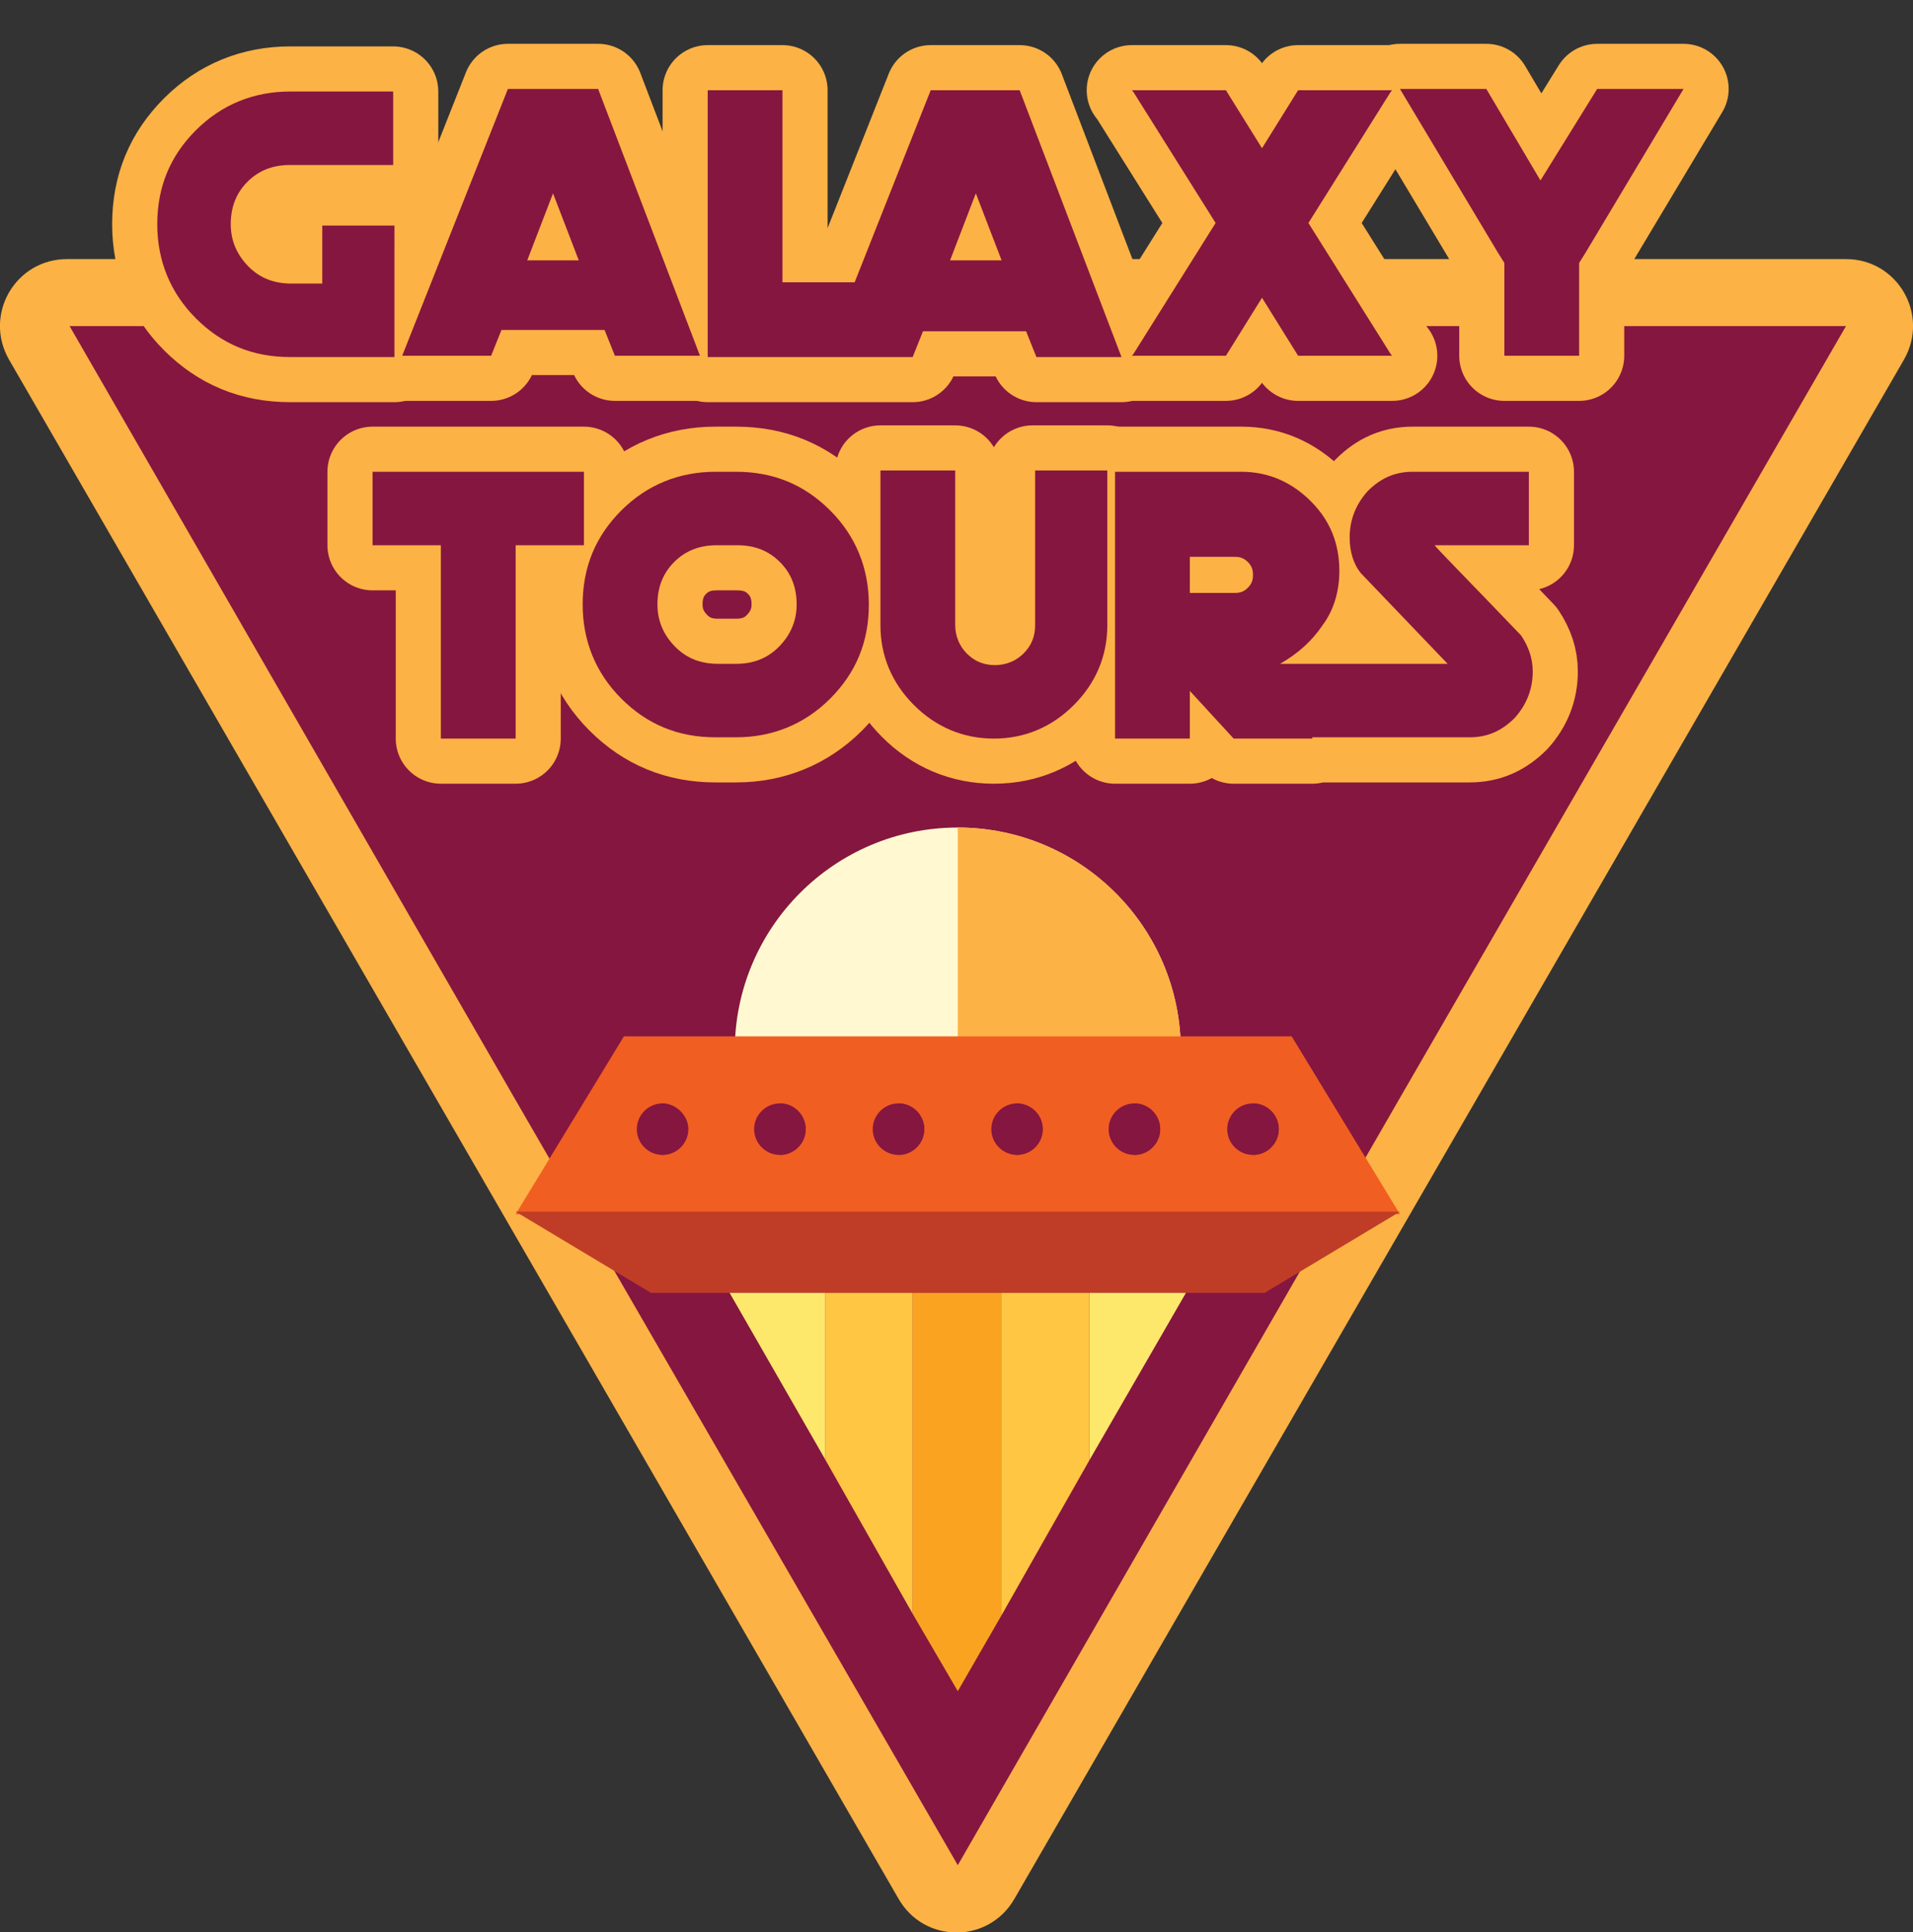 <?xml version="1.0" encoding="utf-8"?>
<!-- Generator: Adobe Illustrator 25.4.1, SVG Export Plug-In . SVG Version: 6.00 Build 0)  -->
<svg version="1.1" id="Layer_1" xmlns="http://www.w3.org/2000/svg" xmlns:xlink="http://www.w3.org/1999/xlink" x="0px" y="0px"
	 viewBox="0 0 148.4 149.9" style="enable-background:new 0 0 148.4 149.9;" xml:space="preserve">
<rect x="0" y="0" width="148.4" height="149.9" fill="#333333" stroke="none"/>
<style type="text/css">
	.st0{fill:#FCB245;}
	.st1{fill:#851640;}
	.st2{fill:#FFF8D0;}
	.st3{fill:#F15E22;}
	.st4{fill:#BF3D26;}
	.st5{fill:#FEE86C;}
	.st6{fill:#FFC643;}
	.st7{fill:#FAA321;}
	.st8{fill:#851640;stroke:#FCB245;stroke-width:7;stroke-linecap:round;stroke-linejoin:round;stroke-miterlimit:10;}
</style>
<path class="st0" d="M74.3,20.1h68.9c4,0,6.5,4.3,4.5,7.8l-34.5,59.7l-34.5,59.7c-2,3.5-7,3.5-9,0L35.2,87.6L0.7,27.9
	c-2-3.5,0.5-7.8,4.5-7.8H74.3z"/>
<polygon class="st1" points="39.8,85 5.4,25.3 74.3,25.3 143.2,25.3 108.7,85 74.3,144.7 "/>
<g>
	<g>
		<path class="st2" d="M57,81.5c0-9.5,7.7-17.3,17.3-17.3c9.5,0,17.3,7.7,17.3,17.3"/>
		<path class="st0" d="M74.3,81.5h17.3c0-9.5-7.7-17.3-17.3-17.3"/>
		<polygon class="st3" points="108.6,94.2 40,94.2 48.4,80.4 100.2,80.4 		"/>
		<polygon class="st4" points="98.1,100.3 50.5,100.3 40,94 108.6,94 		"/>
		<g>
			<g>
				<path class="st1" d="M53.4,87.6c0,1.1-0.9,2-2,2s-2-0.9-2-2s0.9-2,2-2C52.4,85.6,53.4,86.5,53.4,87.6z"/>
				<path class="st1" d="M51.3,85.6c1.1,0,2,0.9,2,2s-0.9,2-2,2V85.6z"/>
			</g>
			<g>
				<path class="st1" d="M62.5,87.6c0,1.1-0.9,2-2,2s-2-0.9-2-2s0.9-2,2-2C61.6,85.6,62.5,86.5,62.5,87.6z"/>
				<path class="st1" d="M60.5,85.6c1.1,0,2,0.9,2,2s-0.9,2-2,2V85.6z"/>
			</g>
			<g>
				<path class="st1" d="M71.7,87.6c0,1.1-0.9,2-2,2s-2-0.9-2-2s0.9-2,2-2S71.7,86.5,71.7,87.6z"/>
				<path class="st1" d="M69.7,85.6c1.1,0,2,0.9,2,2s-0.9,2-2,2V85.6z"/>
			</g>
			<g>
				<path class="st1" d="M80.9,87.6c0,1.1-0.9,2-2,2s-2-0.9-2-2s0.9-2,2-2C80,85.6,80.9,86.5,80.9,87.6z"/>
				<path class="st1" d="M78.8,85.6c1.1,0,2,0.9,2,2s-0.9,2-2,2V85.6z"/>
			</g>
			<g>
				<path class="st1" d="M90,87.6c0,1.1-0.9,2-2,2s-2-0.9-2-2s0.9-2,2-2S90,86.5,90,87.6z"/>
				<path class="st1" d="M88,85.6c1.1,0,2,0.9,2,2s-0.9,2-2,2V85.6z"/>
			</g>
			<g>
				<path class="st1" d="M99.2,87.6c0,1.1-0.9,2-2,2s-2-0.9-2-2s0.9-2,2-2S99.2,86.5,99.2,87.6z"/>
				<path class="st1" d="M97.2,85.6c1.1,0,2,0.9,2,2s-0.9,2-2,2V85.6z"/>
			</g>
		</g>
	</g>
	<g>
		<polygon class="st5" points="84.5,113.3 92,100.3 84.5,100.3 		"/>
		<polygon class="st6" points="77.7,125.3 84.5,113.3 84.5,100.3 77.7,100.3 		"/>
		<polygon class="st5" points="64,100.3 56.6,100.3 64,113.2 		"/>
		<polygon class="st6" points="64,113.2 70.8,125.2 70.8,100.3 64,100.3 		"/>
		<polygon class="st7" points="70.8,125.2 74.3,131.2 77.7,125.3 77.7,100.3 70.8,100.3 		"/>
	</g>
</g>
<g>
	<g>
		<path class="st8" d="M24.8,17.5h5.8v10.2h-8.1c-2.9,0-5.3-1-7.3-3s-3-4.5-3-7.3c0-2.9,1-5.3,3-7.3s4.5-3,7.3-3h8v5.7h-8
			c-1.3,0-2.4,0.4-3.3,1.3c-0.9,0.9-1.3,2-1.3,3.3s0.5,2.4,1.4,3.3c0.9,0.9,2,1.3,3.3,1.3H25v-4.5H24.8z"/>
		<path class="st8" d="M46.4,6.9l7.9,20.7h-6.6l-0.8-2h-8l-0.8,2h-6.9l8.2-20.7H46.4z M44.9,20.2l-2-5.2l-2,5.2H44.9z"/>
		<path class="st8" d="M66.3,21.9L72.2,7h6.9L87,27.7h-6.6l-0.8-2h-8l-0.8,2H54.9V7h5.8v14.9H66.3z M77.7,20.2l-2-5.2l-2,5.2H77.7z"
			/>
		<path class="st8" d="M107.9,7.1l-6.4,10.2l6.4,10.2l0.1,0.1h-7.3l-2.8-4.5l-2.8,4.5h-7.3l0.1-0.1l6.4-10.2L87.9,7.1L87.8,7h7.3
			l2.8,4.5l2.8-4.5h7.3L107.9,7.1z"/>
		<path class="st8" d="M123.9,6.9h6.7L123,19.6l-0.5,0.8v7.2h-5.8v-7.2l-0.5-0.8l-7.6-12.7h6.7l4.2,7.1L123.9,6.9z"/>
	</g>
	<g>
		<path class="st1" d="M24.8,17.5h5.8v10.2h-8.1c-2.9,0-5.3-1-7.3-3s-3-4.5-3-7.3c0-2.9,1-5.3,3-7.3s4.5-3,7.3-3h8v5.7h-8
			c-1.3,0-2.4,0.4-3.3,1.3c-0.9,0.9-1.3,2-1.3,3.3s0.5,2.4,1.4,3.3c0.9,0.9,2,1.3,3.3,1.3H25v-4.5H24.8z"/>
		<path class="st1" d="M46.4,6.9l7.9,20.7h-6.6l-0.8-2h-8l-0.8,2h-6.9l8.2-20.7H46.4z M44.9,20.2l-2-5.2l-2,5.2H44.9z"/>
		<path class="st1" d="M66.3,21.9L72.2,7h6.9L87,27.7h-6.6l-0.8-2h-8l-0.8,2H54.9V7h5.8v14.9H66.3z M77.7,20.2l-2-5.2l-2,5.2H77.7z"
			/>
		<path class="st1" d="M107.9,7.1l-6.4,10.2l6.4,10.2l0.1,0.1h-7.3l-2.8-4.5l-2.8,4.5h-7.3l0.1-0.1l6.4-10.2L87.9,7.1L87.8,7h7.3
			l2.8,4.5l2.8-4.5h7.3L107.9,7.1z"/>
		<path class="st1" d="M123.9,6.9h6.7L123,19.6l-0.5,0.8v7.2h-5.8v-7.2l-0.5-0.8l-7.6-12.7h6.7l4.2,7.1L123.9,6.9z"/>
	</g>
</g>
<g>
	<g>
		<path class="st8" d="M45.3,36.6v5.7H40v15h-5.8v-15h-5.3v-5.7H45.3z"/>
		<path class="st8" d="M57.1,36.6c2.9,0,5.3,1,7.3,3s3,4.5,3,7.3c0,2.9-1,5.3-3,7.3s-4.5,3-7.3,3h-1.6c-2.9,0-5.3-1-7.3-3
			s-3-4.5-3-7.3c0-2.9,1-5.3,3-7.3s4.5-3,7.3-3H57.1z M57.1,51.5c1.3,0,2.4-0.4,3.3-1.3c0.9-0.9,1.4-2,1.4-3.3s-0.4-2.4-1.3-3.3
			c-0.9-0.9-2-1.3-3.3-1.3h-1.6c-1.3,0-2.4,0.4-3.3,1.3c-0.9,0.9-1.3,2-1.3,3.3s0.5,2.4,1.4,3.3c0.9,0.9,2,1.3,3.3,1.3H57.1z"/>
		<path class="st8" d="M80.1,36.5h5.8v12c0,2.4-0.9,4.5-2.6,6.2s-3.8,2.6-6.2,2.6s-4.5-0.9-6.2-2.6c-1.7-1.7-2.6-3.8-2.6-6.2v-12
			h5.8v12c0,0.8,0.3,1.6,0.9,2.2c0.6,0.6,1.3,0.9,2.2,0.9c0.8,0,1.6-0.3,2.2-0.9c0.6-0.6,0.9-1.3,0.9-2.2v-12H80.1z"/>
		<path class="st8" d="M101.8,57.3h-6.1l-3.4-3.7v3.7h-5.8V36.6h9.8c2.1,0,3.9,0.8,5.4,2.3s2.2,3.3,2.2,5.4c0,1.5-0.4,3-1.3,4.2
			c-0.8,1.2-1.9,2.2-3.3,3c0.7,0,1.5,0,2.4,0h10.6l-6.7-7c-0.6-0.7-0.9-1.7-0.9-2.8c0-1.4,0.5-2.6,1.4-3.6c1-1,2.1-1.5,3.5-1.5h9
			v5.7h-7.3c0,0.1,2.3,2.4,6.7,7c0.6,0.9,0.9,1.8,0.9,2.8c0,1.4-0.5,2.6-1.4,3.6c-1,1-2.1,1.5-3.5,1.5h-12.2V57.3z M95.8,46
			c0.4,0,0.7-0.1,1-0.4c0.3-0.3,0.4-0.6,0.4-1s-0.1-0.7-0.4-1s-0.6-0.4-1-0.4h-3.5V46L95.8,46L95.8,46z"/>
	</g>
	<g>
		<path class="st1" d="M45.3,36.6v5.7H40v15h-5.8v-15h-5.3v-5.7H45.3z"/>
		<path class="st1" d="M57.1,36.6c2.9,0,5.3,1,7.3,3s3,4.5,3,7.3c0,2.9-1,5.3-3,7.3s-4.5,3-7.3,3h-1.6c-2.9,0-5.3-1-7.3-3
			s-3-4.5-3-7.3c0-2.9,1-5.3,3-7.3s4.5-3,7.3-3H57.1z M57.1,51.5c1.3,0,2.4-0.4,3.3-1.3c0.9-0.9,1.4-2,1.4-3.3s-0.4-2.4-1.3-3.3
			c-0.9-0.9-2-1.3-3.3-1.3h-1.6c-1.3,0-2.4,0.4-3.3,1.3c-0.9,0.9-1.3,2-1.3,3.3s0.5,2.4,1.4,3.3c0.9,0.9,2,1.3,3.3,1.3H57.1z"/>
		<path class="st1" d="M80.1,36.5h5.8v12c0,2.4-0.9,4.5-2.6,6.2s-3.8,2.6-6.2,2.6s-4.5-0.9-6.2-2.6c-1.7-1.7-2.6-3.8-2.6-6.2v-12
			h5.8v12c0,0.8,0.3,1.6,0.9,2.2c0.6,0.6,1.3,0.9,2.2,0.9c0.8,0,1.6-0.3,2.2-0.9c0.6-0.6,0.9-1.3,0.9-2.2v-12H80.1z"/>
		<path class="st1" d="M101.8,57.3h-6.1l-3.4-3.7v3.7h-5.8V36.6h9.8c2.1,0,3.9,0.8,5.4,2.3s2.2,3.3,2.2,5.4c0,1.5-0.4,3-1.3,4.2
			c-0.8,1.2-1.9,2.2-3.3,3c0.7,0,1.5,0,2.4,0h10.6l-6.7-7c-0.6-0.7-0.9-1.7-0.9-2.8c0-1.4,0.5-2.6,1.4-3.6c1-1,2.1-1.5,3.5-1.5h9
			v5.7h-7.3c0,0.1,2.3,2.4,6.7,7c0.6,0.9,0.9,1.8,0.9,2.8c0,1.4-0.5,2.6-1.4,3.6c-1,1-2.1,1.5-3.5,1.5h-12.2V57.3z M95.8,46
			c0.4,0,0.7-0.1,1-0.4c0.3-0.3,0.4-0.6,0.4-1s-0.1-0.7-0.4-1s-0.6-0.4-1-0.4h-3.5V46L95.8,46L95.8,46z"/>
	</g>
</g>
</svg>
